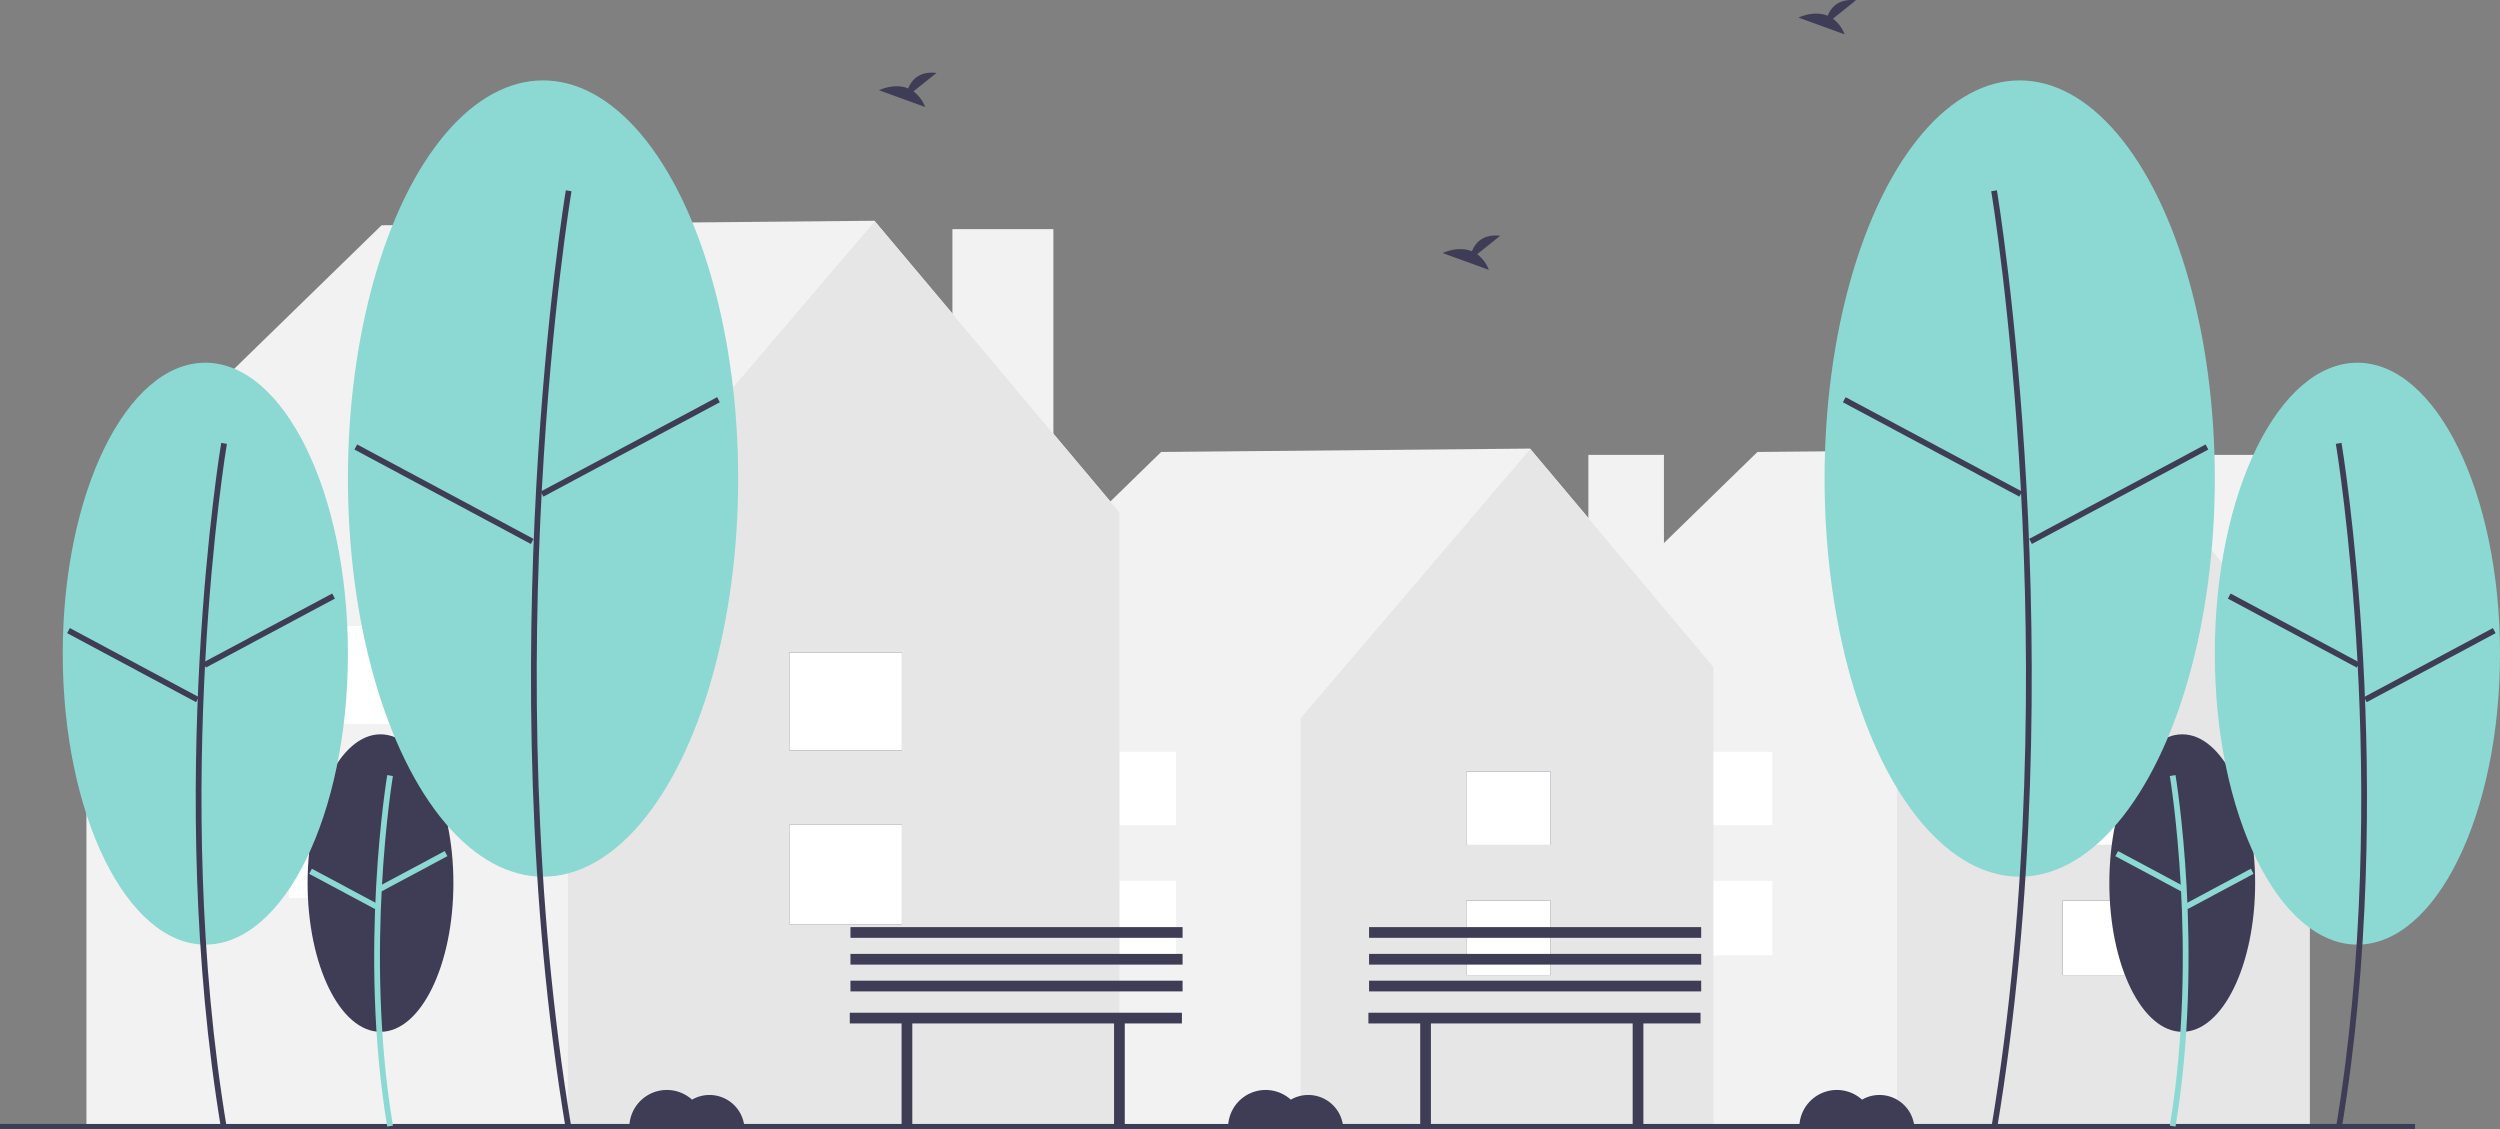 <svg id="be3e1a43-0c7b-454d-900a-5620992e061d" xmlns="http://www.w3.org/2000/svg"
     viewBox="0 0 997.861 450.808">
    <rect x="0" y="0" width="997.861" height="450.808" fill="#808080" stroke="none"/>
    <rect x="871.992" y="181.558" width="30.159" height="104.398" fill="#f2f2f2"/>
    <polygon
            points="922.068 266.317 848.715 179.052 701.475 180.398 612.156 267.396 613.961 268.556 613.316 268.556 613.316 449.513 921.871 449.513 921.871 268.556 922.068 266.317"
            fill="#f2f2f2"/>
    <polygon points="848.792 179.238 757.154 286.674 757.154 449.513 921.871 449.513 921.871 266.236 848.792 179.238"
             fill="#e6e6e6"/>
    <rect x="823.272" y="359.461" width="33.639" height="29.733" fill="#3f3d56"/>
    <rect x="823.272" y="307.996" width="33.639" height="29.262" fill="#3f3d56"/>
    <rect x="823.272" y="359.461" width="33.639" height="29.733" fill="#fff"/>
    <rect x="823.272" y="307.996" width="33.639" height="29.262" fill="#fff"/>
    <rect x="673.777" y="351.571" width="33.639" height="29.733" fill="#fff"/>
    <rect x="673.777" y="300.106" width="33.639" height="29.262" fill="#fff"/>
    <rect x="633.992" y="181.558" width="30.159" height="104.398" fill="#f2f2f2"/>
    <polygon
            points="684.068 266.317 610.715 179.052 463.475 180.398 374.156 267.396 375.961 268.556 375.316 268.556 375.316 449.513 683.871 449.513 683.871 268.556 684.068 266.317"
            fill="#f2f2f2"/>
    <polygon points="610.792 179.238 519.154 286.674 519.154 449.513 683.871 449.513 683.871 266.236 610.792 179.238"
             fill="#e6e6e6"/>
    <rect x="585.272" y="359.461" width="33.639" height="29.733" fill="#3f3d56"/>
    <rect x="585.272" y="307.996" width="33.639" height="29.262" fill="#3f3d56"/>
    <rect x="585.272" y="359.461" width="33.639" height="29.733" fill="#fff"/>
    <rect x="585.272" y="307.996" width="33.639" height="29.262" fill="#fff"/>
    <rect x="435.777" y="351.571" width="33.639" height="29.733" fill="#fff"/>
    <rect x="435.777" y="300.106" width="33.639" height="29.262" fill="#fff"/>
    <rect x="380.154" y="91.46" width="40.3" height="139.501" fill="#f2f2f2"/>
    <polygon
            points="447.068 204.718 349.051 88.112 152.302 89.91 32.951 206.161 35.362 207.711 34.501 207.711 34.501 449.513 446.804 449.513 446.804 207.711 447.068 204.718"
            fill="#f2f2f2"/>
    <polygon points="349.153 88.36 226.702 231.921 226.702 449.513 446.804 449.513 446.804 204.611 349.153 88.36"
             fill="#e6e6e6"/>
    <rect x="315.053" y="329.181" width="44.95" height="39.731" fill="#3f3d56"/>
    <rect x="315.053" y="260.412" width="44.95" height="39.101" fill="#3f3d56"/>
    <rect x="315.053" y="329.181" width="44.95" height="39.731" fill="#fff"/>
    <rect x="315.053" y="260.412" width="44.95" height="39.101" fill="#fff"/>
    <rect x="115.29" y="318.639" width="44.95" height="39.731" fill="#fff"/>
    <rect x="115.29" y="249.869" width="44.95" height="39.101" fill="#fff"/>
    <rect y="448.62" width="963.951" height="2" fill="#3f3d56"/>
    <ellipse cx="151.872" cy="352.472" rx="29.099" ry="59.374" fill="#3f3d56"/>
    <path d="M255.629,674.254c-11.655-69.925-.117-139.598.001-140.293l2.267.384c-.117.692-11.588,69.998.001,139.532Z"
          transform="translate(-101.069 -224.596)" fill="#8cd8d2"/>
    <rect x="251.026" y="571.202" width="29.841" height="2.3"
          transform="translate(-339.582 -31.501) rotate(-28.142)" fill="#8cd8d2"/>
    <rect x="237.023" y="564.485" width="2.3" height="29.842"
          transform="translate(-486.125 291.371) rotate(-61.842)" fill="#8cd8d2"/>
    <ellipse cx="81.955" cy="260.903" rx="56.915" ry="116.129" fill="#8cd8d2"/>
    <path d="M189.364,675.404c-22.765-136.585-.23-272.673.001-274.032l2.267.384c-.23,1.355-22.698,137.077.001,273.271Z"
          transform="translate(-101.069 -224.596)" fill="#3f3d56"/>
    <rect x="179.276" y="475.125" width="58.368" height="2.3"
          transform="translate(-301.062 -69.972) rotate(-28.142)" fill="#3f3d56"/>
    <rect x="152.989" y="460.889" width="2.3" height="58.368"
          transform="translate(-451.742 170.111) rotate(-61.843)" fill="#3f3d56"/>
    <ellipse cx="216.754" cy="191.008" rx="77.883" ry="158.914" fill="#8cd8d2"/>
    <path d="M326.916,675.404c-31.14-186.837-.314-372.992.001-374.851l2.267.384c-.314,1.855-31.074,187.644.001,374.089Z"
          transform="translate(-101.069 -224.596)" fill="#3f3d56"/>
    <rect x="312.694" y="401.831" width="79.871" height="2.3"
          transform="translate(-249.45 -10.639) rotate(-28.142)" fill="#3f3d56"/>
    <rect x="277.146" y="381.926" width="2.3" height="79.871"
          transform="translate(-326.036 243.558) rotate(-61.843)" fill="#3f3d56"/>
    <ellipse cx="871.029" cy="352.472" rx="29.099" ry="59.374" fill="#3f3d56"/>
    <path d="M969.412,674.254c11.655-69.925.117-139.598-.001-140.293l-2.267.384c.117.692,11.588,69.998-.001,139.532Z"
          transform="translate(-101.069 -224.596)" fill="#8cd8d2"/>
    <rect x="957.944" y="557.431" width="2.3" height="29.841"
          transform="translate(-99.025 923.519) rotate(-61.858)" fill="#8cd8d2"/>
    <rect x="971.946" y="578.256" width="29.842" height="2.3"
          transform="translate(-257.698 309.683) rotate(-28.158)" fill="#8cd8d2"/>
    <ellipse cx="940.946" cy="260.903" rx="56.915" ry="116.129" fill="#8cd8d2"/>
    <path d="M1035.676,675.404c22.765-136.585.23-272.673-.001-274.032l-2.267.384c.23,1.355,22.698,137.077-.001,273.271Z"
          transform="translate(-101.069 -224.596)" fill="#3f3d56"/>
    <rect x="1015.43" y="447.091" width="2.3" height="58.368"
          transform="translate(16.066 923.448) rotate(-61.858)" fill="#3f3d56"/>
    <rect x="1041.717" y="488.923" width="58.368" height="2.3"
          transform="translate(-205.596 338.756) rotate(-28.157)" fill="#3f3d56"/>
    <ellipse cx="806.148" cy="191.008" rx="77.883" ry="158.914" fill="#8cd8d2"/>
    <path d="M898.124,675.404c31.14-186.837.314-372.992-.001-374.851l-2.267.384c.314,1.855,31.074,187.644-.001,374.089Z"
          transform="translate(-101.069 -224.596)" fill="#3f3d56"/>
    <rect x="871.261" y="363.045" width="2.3" height="79.871"
          transform="translate(4.524 757.596) rotate(-61.858)" fill="#3f3d56"/>
    <rect x="906.809" y="420.712" width="79.871" height="2.3"
          transform="translate(-188.102 272.081) rotate(-28.157)" fill="#3f3d56"/>
    <path d="M690.674,326.062l9.206-7.363c-7.151-.789-10.09,3.111-11.292,6.198-5.587-2.32-11.669.72-11.669.72l18.419,6.687A13.938,13.938,0,0,0,690.674,326.062Z"
          transform="translate(-101.069 -224.596)" fill="#3f3d56"/>
    <path d="M465.674,261.062l9.206-7.363c-7.151-.789-10.09,3.111-11.292,6.198-5.587-2.32-11.669.72-11.669.72l18.419,6.687A13.938,13.938,0,0,0,465.674,261.062Z"
          transform="translate(-101.069 -224.596)" fill="#3f3d56"/>
    <path d="M832.674,232.062l9.206-7.363c-7.151-.789-10.09,3.111-11.292,6.198-5.587-2.32-11.669.72-11.669.72l18.419,6.687A13.938,13.938,0,0,0,832.674,232.062Z"
          transform="translate(-101.069 -224.596)" fill="#3f3d56"/>
    <path d="M851.26,661.648a13.918,13.918,0,0,0-6.97,1.87A14.982,14.982,0,0,0,819.26,674.648h45.95A13.99,13.99,0,0,0,851.26,661.648Z"
          transform="translate(-101.069 -224.596)" fill="#3f3d56"/>
    <path d="M384.26,661.648a13.918,13.918,0,0,0-6.97,1.87A14.982,14.982,0,0,0,352.26,674.648h45.95A13.99,13.99,0,0,0,384.26,661.648Z"
          transform="translate(-101.069 -224.596)" fill="#3f3d56"/>
    <path d="M623.26,661.648a13.918,13.918,0,0,0-6.97,1.87A14.982,14.982,0,0,0,591.26,674.648h45.95A13.99,13.99,0,0,0,623.26,661.648Z"
          transform="translate(-101.069 -224.596)" fill="#3f3d56"/>
    <polygon
            points="471.759 404.228 339.191 404.228 339.191 408.504 359.866 408.504 359.866 449.13 364.142 449.13 364.142 408.504 444.669 408.504 444.669 449.13 448.946 449.13 448.946 408.504 471.759 408.504 471.759 404.228"
            fill="#3f3d56"/>
    <rect x="339.452" y="391.434" width="132.568" height="4.276" fill="#3f3d56"/>
    <rect x="339.452" y="380.743" width="132.568" height="4.276" fill="#3f3d56"/>
    <rect x="339.452" y="370.052" width="132.568" height="4.276" fill="#3f3d56"/>
    <polygon
            points="678.759 404.228 546.191 404.228 546.191 408.504 566.866 408.504 566.866 449.13 571.142 449.13 571.142 408.504 651.669 408.504 651.669 449.13 655.946 449.13 655.946 408.504 678.759 408.504 678.759 404.228"
            fill="#3f3d56"/>
    <rect x="546.452" y="391.434" width="132.568" height="4.276" fill="#3f3d56"/>
    <rect x="546.452" y="380.743" width="132.568" height="4.276" fill="#3f3d56"/>
    <rect x="546.452" y="370.052" width="132.568" height="4.276" fill="#3f3d56"/>
</svg>